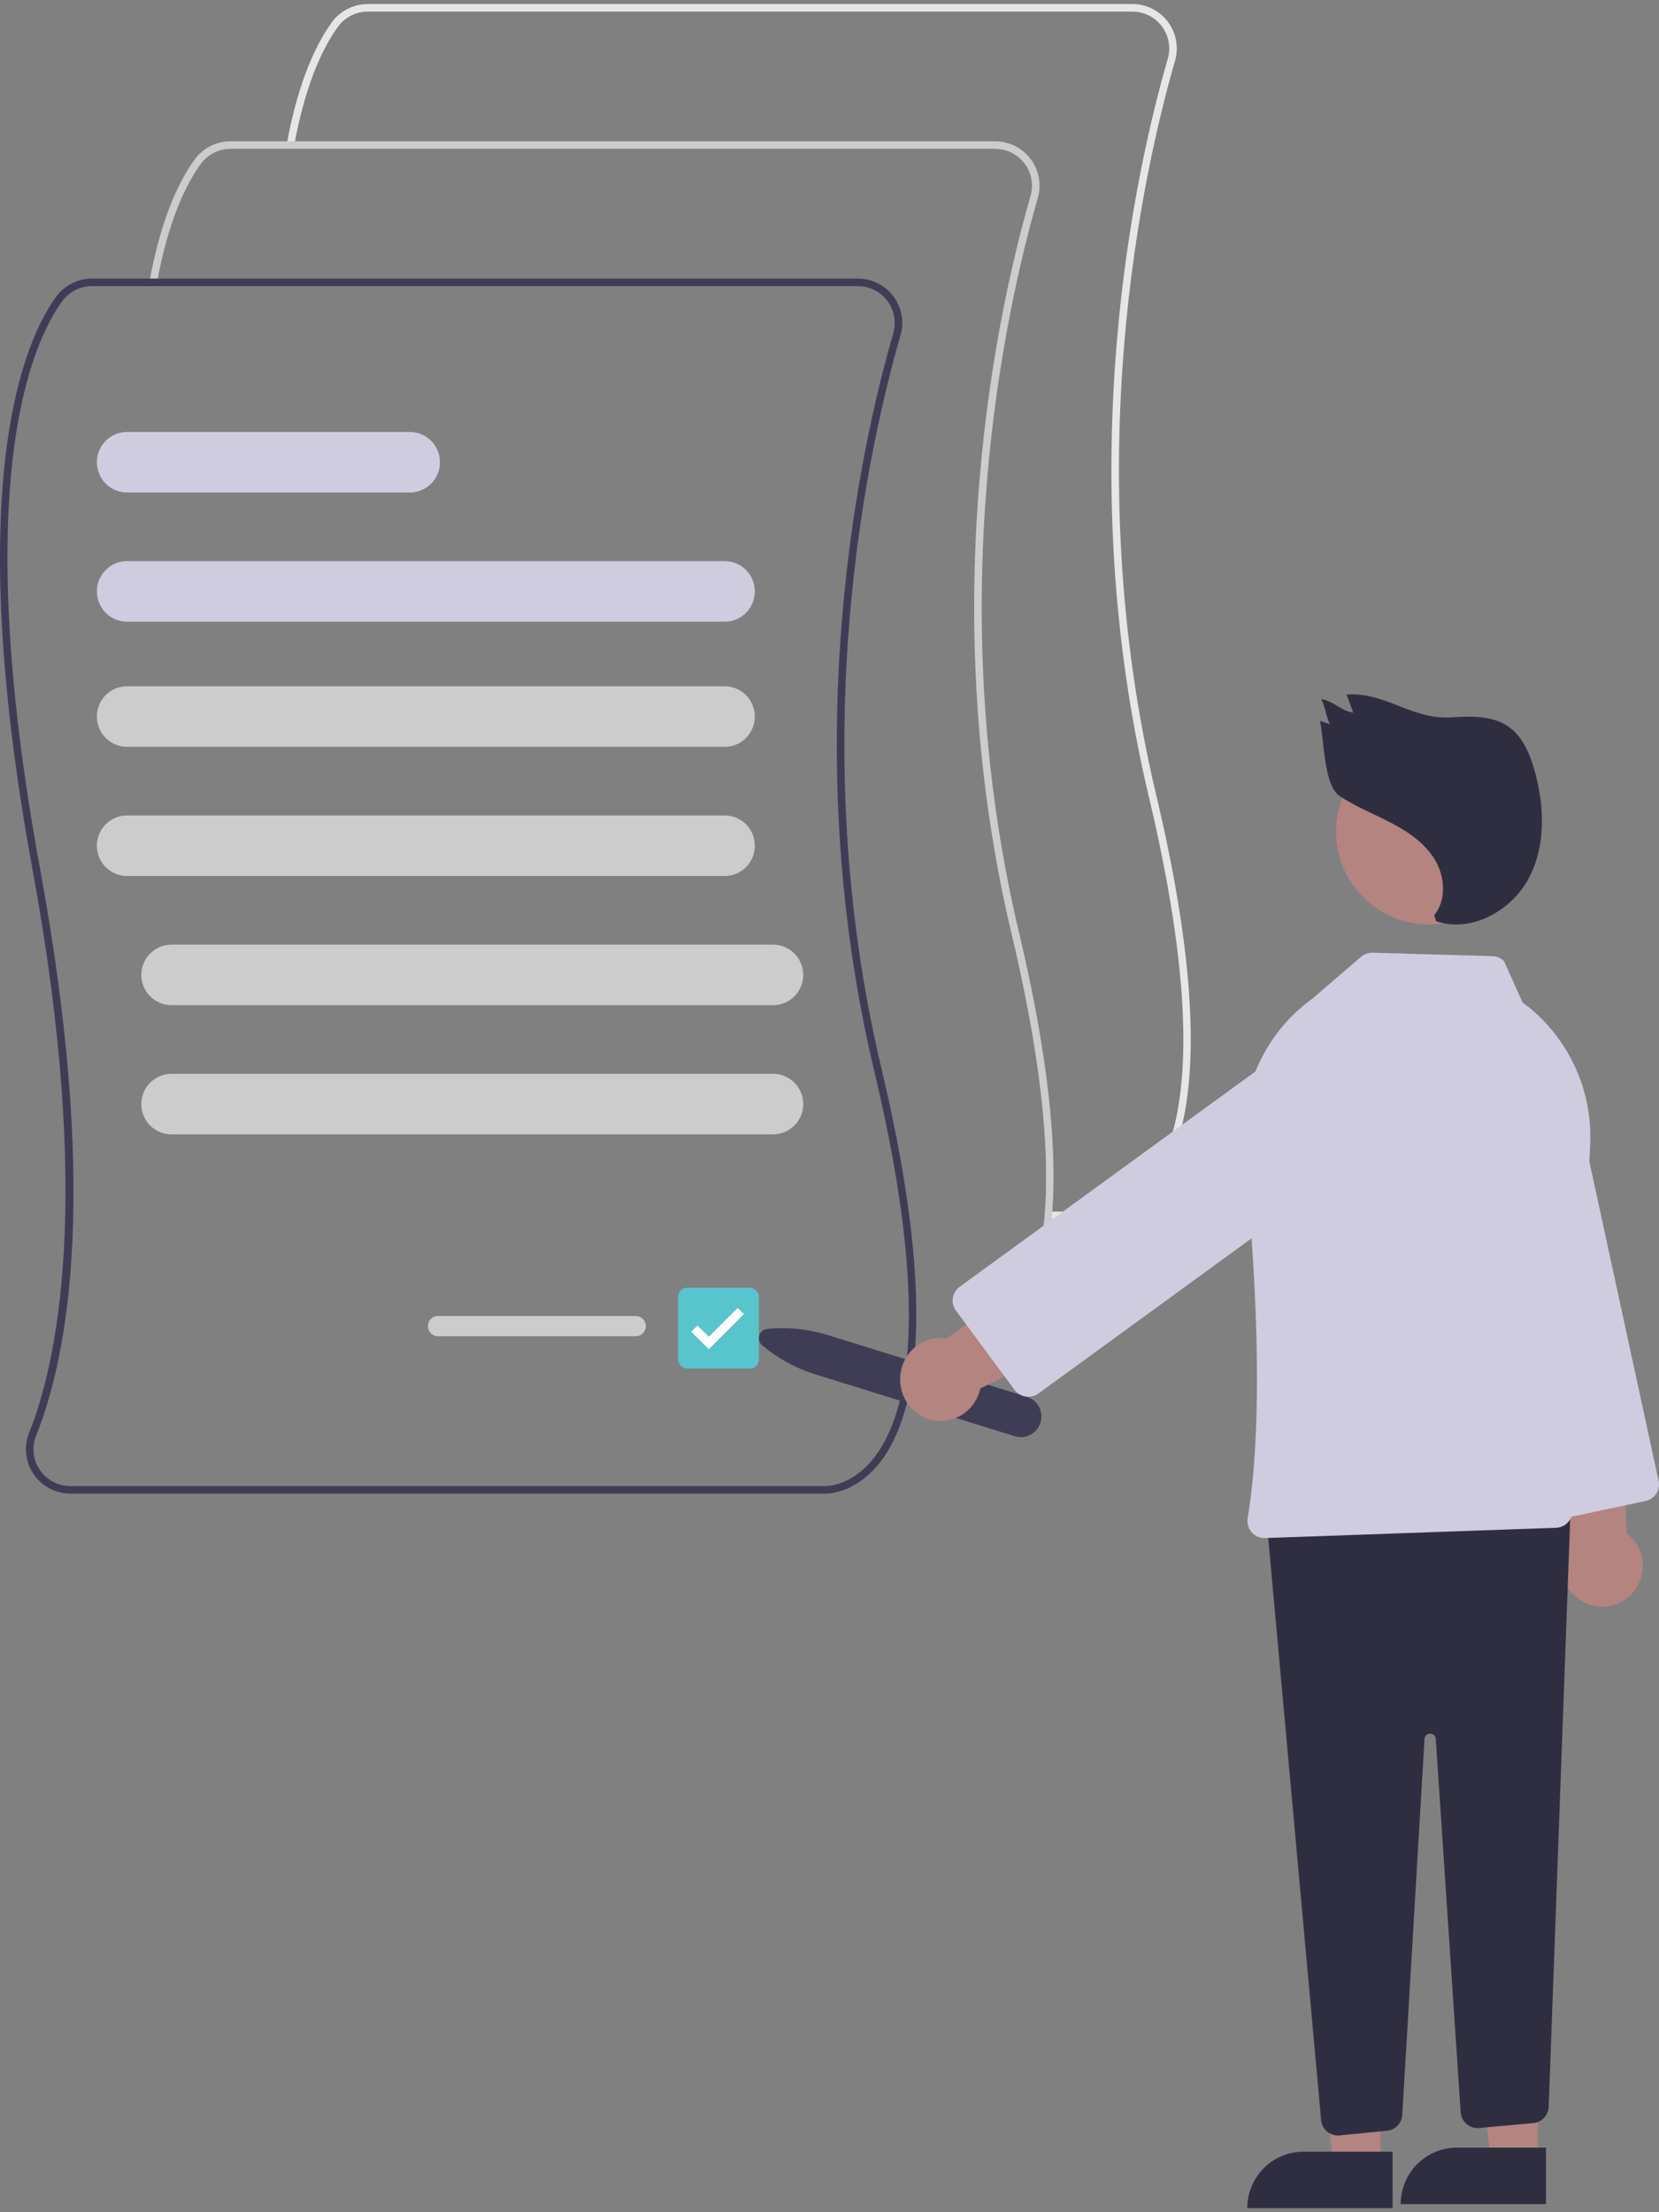 <svg width="378" height="504" viewBox="0 0 378 504" fill="none" xmlns="http://www.w3.org/2000/svg">
<rect x="0" y="0" width="378" height="504" fill="#808080" stroke="none"/>
<rect x="154.511" y="293.387" width="18.394" height="18.394" rx="2" fill="#58C4CB"/>
<path d="M169.501 299.387L168.091 297.967L161.501 304.557L158.921 301.987L157.501 303.397L161.501 307.387L169.501 299.387Z" fill="white"/>
<path d="M250.593 277.752C250.495 277.752 250.434 277.749 250.413 277.748L238.747 277.749V276.027H250.455C250.726 276.037 256.256 276.193 261.352 270.003C268.946 260.777 275.182 237.937 261.766 181.524C243.727 105.669 258.773 38.654 266.078 13.363C266.438 12.112 266.503 10.794 266.267 9.514C266.03 8.233 265.5 7.025 264.717 5.986C263.934 4.946 262.921 4.102 261.757 3.522C260.592 2.942 259.309 2.64 258.009 2.642H83.786C82.462 2.644 81.156 2.958 79.976 3.56C78.795 4.161 77.773 5.033 76.992 6.104C73.897 10.367 69.65 18.555 66.992 33.361L65.299 33.057C68.015 17.929 72.4 9.5 75.601 5.092C76.541 3.801 77.773 2.751 79.195 2.026C80.617 1.301 82.19 0.922 83.786 0.92H258.009C259.576 0.918 261.122 1.282 262.525 1.981C263.928 2.681 265.149 3.697 266.092 4.951C267.035 6.204 267.674 7.66 267.958 9.203C268.243 10.746 268.165 12.334 267.731 13.842C260.463 39.002 245.495 105.668 263.44 181.125C277.044 238.332 270.504 261.666 262.622 271.168C257.423 277.434 251.695 277.752 250.593 277.752Z" fill="#E6E6E6"/>
<path d="M219.323 309.022C219.225 309.022 219.164 309.019 219.143 309.018L207.477 309.019V307.297H219.185C219.457 307.306 224.986 307.463 230.082 301.273C237.676 292.047 243.912 269.207 230.496 212.794C212.457 136.939 227.502 69.924 234.808 44.633C235.168 43.382 235.233 42.064 234.997 40.784C234.76 39.503 234.23 38.295 233.447 37.256C232.664 36.216 231.651 35.372 230.487 34.792C229.322 34.212 228.039 33.91 226.739 33.912H52.516C51.192 33.914 49.886 34.228 48.706 34.83C47.525 35.431 46.503 36.303 45.722 37.374C42.627 41.637 38.38 49.825 35.722 64.631L34.029 64.327C36.745 49.199 41.13 40.77 44.331 36.362C45.272 35.071 46.503 34.021 47.925 33.296C49.347 32.571 50.92 32.192 52.516 32.19H226.739C228.306 32.188 229.852 32.552 231.255 33.251C232.658 33.951 233.879 34.968 234.822 36.221C235.765 37.474 236.404 38.93 236.688 40.473C236.973 42.016 236.895 43.604 236.461 45.112C229.193 70.272 214.225 136.938 232.17 212.396C245.774 269.602 239.234 292.936 231.352 302.438C226.153 308.704 220.425 309.022 219.323 309.022Z" fill="#CCCCCC"/>
<path d="M188.022 340.292C187.924 340.292 187.863 340.289 187.841 340.288L16.048 340.289C14.394 340.291 12.764 339.888 11.303 339.115C9.841 338.342 8.591 337.222 7.662 335.854C6.733 334.485 6.154 332.911 5.975 331.267C5.796 329.623 6.022 327.961 6.635 326.425C12.868 310.856 21.261 273.505 7.437 198.265C-8.886 109.421 5.728 77.313 12.768 67.632C13.71 66.341 14.944 65.291 16.368 64.566C17.792 63.841 19.368 63.462 20.966 63.46H195.449C197.018 63.458 198.567 63.822 199.972 64.521C201.377 65.221 202.6 66.238 203.544 67.491C204.488 68.744 205.128 70.2 205.413 71.743C205.698 73.286 205.62 74.874 205.185 76.382C197.906 101.542 182.916 168.208 200.888 243.666C214.512 300.872 207.963 324.206 200.069 333.708C194.862 339.975 189.126 340.292 188.022 340.292ZM20.966 65.182C19.639 65.184 18.332 65.498 17.15 66.1C15.967 66.701 14.944 67.573 14.162 68.644C7.252 78.146 -7.071 109.766 9.132 197.954C22.337 269.83 15.932 307.837 8.234 327.065C7.715 328.333 7.521 329.711 7.667 331.074C7.814 332.436 8.298 333.741 9.076 334.87C9.846 336.009 10.885 336.942 12.101 337.587C13.316 338.232 14.672 338.568 16.048 338.567H187.883C188.155 338.58 193.694 338.734 198.797 332.543C206.402 323.317 212.648 300.477 199.212 244.064C181.145 168.209 196.214 101.195 203.53 75.904C203.891 74.652 203.955 73.334 203.719 72.054C203.482 70.773 202.951 69.566 202.167 68.526C201.383 67.486 200.368 66.642 199.202 66.062C198.036 65.482 196.751 65.18 195.449 65.182H20.966Z" fill="#3F3D56"/>
<path d="M165.132 141.635H28.926C27.109 141.635 25.365 140.908 24.08 139.615C22.795 138.321 22.073 136.567 22.073 134.737C22.073 132.908 22.795 131.153 24.08 129.86C25.365 128.566 27.109 127.839 28.926 127.839H165.132C166.95 127.839 168.693 128.566 169.978 129.86C171.263 131.153 171.985 132.908 171.985 134.737C171.985 136.567 171.263 138.321 169.978 139.615C168.693 140.908 166.95 141.635 165.132 141.635Z" fill="#CFCCE0"/>
<path d="M165.132 170.146H28.926C27.109 170.146 25.365 169.419 24.08 168.126C22.795 166.832 22.073 165.078 22.073 163.248C22.073 161.419 22.795 159.664 24.08 158.371C25.365 157.077 27.109 156.35 28.926 156.35H165.132C166.95 156.35 168.693 157.077 169.978 158.371C171.263 159.664 171.985 161.419 171.985 163.248C171.985 165.078 171.263 166.832 169.978 168.126C168.693 169.419 166.95 170.146 165.132 170.146Z" fill="#CCCCCC"/>
<path d="M165.132 199.577H28.926C27.109 199.577 25.365 198.85 24.08 197.556C22.795 196.263 22.073 194.508 22.073 192.679C22.073 190.849 22.795 189.095 24.08 187.801C25.365 186.508 27.109 185.781 28.926 185.781H165.132C166.95 185.781 168.693 186.508 169.978 187.801C171.263 189.095 171.985 190.849 171.985 192.679C171.985 194.508 171.263 196.263 169.978 197.556C168.693 198.85 166.95 199.577 165.132 199.577Z" fill="#CCCCCC"/>
<path d="M176.127 229.007H39.085C37.256 229.007 35.502 228.281 34.209 226.987C32.916 225.693 32.19 223.939 32.19 222.109C32.19 220.28 32.916 218.526 34.209 217.232C35.502 215.938 37.256 215.212 39.085 215.212H176.127C177.955 215.212 179.709 215.938 181.002 217.232C182.295 218.526 183.022 220.28 183.022 222.109C183.022 223.939 182.295 225.693 181.002 226.987C179.709 228.281 177.955 229.007 176.127 229.007Z" fill="#CCCCCC"/>
<path d="M176.127 258.438H39.085C37.256 258.438 35.502 257.711 34.209 256.418C32.916 255.124 32.19 253.37 32.19 251.54C32.19 249.711 32.916 247.956 34.209 246.663C35.502 245.369 37.256 244.642 39.085 244.642H176.127C177.955 244.642 179.709 245.369 181.002 246.663C182.295 247.956 183.022 249.711 183.022 251.54C183.022 253.37 182.295 255.124 181.002 256.418C179.709 257.711 177.955 258.438 176.127 258.438Z" fill="#CCCCCC"/>
<path d="M144.883 304.423H99.759C99.157 304.423 98.58 304.181 98.154 303.75C97.728 303.319 97.489 302.734 97.489 302.124C97.489 301.514 97.728 300.929 98.154 300.498C98.58 300.067 99.157 299.825 99.759 299.825H144.883C145.485 299.825 146.062 300.067 146.488 300.498C146.914 300.929 147.153 301.514 147.153 302.124C147.153 302.734 146.914 303.319 146.488 303.75C146.062 304.181 145.485 304.423 144.883 304.423Z" fill="#CCCCCC"/>
<path d="M93.376 112.204H28.945C27.123 112.204 25.375 111.478 24.086 110.184C22.797 108.89 22.073 107.136 22.073 105.307C22.073 103.477 22.797 101.723 24.086 100.429C25.375 99.135 27.123 98.409 28.945 98.409H93.376C95.198 98.409 96.946 99.135 98.235 100.429C99.524 101.723 100.248 103.477 100.248 105.307C100.248 107.136 99.524 108.89 98.235 110.184C96.946 111.478 95.198 112.204 93.376 112.204Z" fill="#CFCCE0"/>
<path d="M173.671 306.514C173.348 306.244 173.112 305.884 172.993 305.48C172.873 305.076 172.876 304.646 173 304.243C173.124 303.84 173.364 303.483 173.69 303.217C174.015 302.951 174.412 302.787 174.83 302.747C179.472 302.297 184.157 302.779 188.611 304.165L233.985 318.229C234.572 318.411 235.118 318.708 235.591 319.102C236.065 319.495 236.456 319.979 236.743 320.524C237.03 321.07 237.207 321.667 237.264 322.281C237.321 322.895 237.258 323.515 237.076 324.104C236.895 324.694 236.6 325.242 236.207 325.717C235.815 326.192 235.333 326.584 234.79 326.872C234.246 327.16 233.651 327.338 233.039 327.396C232.427 327.453 231.81 327.389 231.223 327.207L185.849 313.142C181.392 311.766 177.252 309.512 173.671 306.514Z" fill="#3F3D56"/>
<path d="M361.462 365.296C360.224 364.773 359.115 363.983 358.213 362.981C357.311 361.98 356.638 360.791 356.241 359.499C355.844 358.207 355.733 356.843 355.917 355.503C356.1 354.163 356.572 352.88 357.301 351.744L349.489 310.586L369.399 309.022L370.601 349.28C372.414 350.64 373.669 352.622 374.129 354.852C374.588 357.082 374.219 359.404 373.093 361.378C371.966 363.352 370.16 364.841 368.017 365.564C365.873 366.286 363.541 366.191 361.462 365.296Z" fill="#B48481"/>
<path d="M348.29 343.683L327.754 248.993C326.91 245.104 327.662 241.043 329.843 237.702C332.025 234.362 335.457 232.016 339.385 231.181C343.314 230.346 347.416 231.09 350.79 233.25C354.164 235.409 356.534 238.808 357.377 242.697L377.914 337.385C378.13 338.385 377.936 339.429 377.375 340.288C376.815 341.146 375.933 341.75 374.923 341.966L352.917 346.644C352.417 346.75 351.9 346.758 351.397 346.667C350.894 346.576 350.413 346.387 349.984 346.112C349.554 345.837 349.183 345.481 348.893 345.064C348.602 344.647 348.397 344.178 348.29 343.683Z" fill="#CFCCE0"/>
<path d="M314.537 493.883H303.945L298.905 452.496L314.54 452.497L314.537 493.883Z" fill="#B48481"/>
<path d="M296.982 490.204H317.299V503.08H284.19C284.19 501.389 284.521 499.715 285.163 498.153C285.806 496.591 286.749 495.171 287.936 493.976C289.124 492.78 290.535 491.832 292.087 491.184C293.639 490.537 295.302 490.204 296.982 490.204Z" fill="#2F2E41"/>
<path d="M350.406 492.964H339.814L334.774 451.577L350.409 451.578L350.406 492.964Z" fill="#B48481"/>
<path d="M331.931 489.285H352.248V502.161H319.139C319.139 500.47 319.47 498.795 320.112 497.233C320.755 495.671 321.698 494.252 322.885 493.056C324.073 491.86 325.484 490.912 327.036 490.265C328.588 489.618 330.251 489.285 331.931 489.285Z" fill="#2F2E41"/>
<path d="M302.405 485.642C302.011 485.318 301.686 484.919 301.448 484.469C301.21 484.018 301.065 483.524 301.02 483.017L288.804 348.635C288.757 348.114 288.816 347.588 288.979 347.09C289.141 346.592 289.403 346.132 289.749 345.739C290.095 345.346 290.517 345.027 290.99 344.802C291.463 344.578 291.977 344.451 292.501 344.432L353.765 342.134C354.295 342.114 354.824 342.204 355.318 342.398C355.811 342.592 356.26 342.885 356.635 343.26C357.011 343.635 357.305 344.084 357.499 344.578C357.693 345.071 357.783 345.6 357.764 346.13L352.867 479.995C352.831 480.932 352.455 481.824 351.81 482.505C351.165 483.185 350.295 483.608 349.361 483.695L337.008 484.818C336.496 484.865 335.98 484.808 335.49 484.652C335 484.496 334.546 484.244 334.154 483.91C333.763 483.576 333.443 483.167 333.212 482.707C332.982 482.247 332.845 481.746 332.811 481.233L327.142 396.191C327.138 396.027 327.101 395.866 327.035 395.717C326.968 395.568 326.872 395.434 326.752 395.322C326.633 395.21 326.493 395.124 326.339 395.067C326.186 395.01 326.023 394.984 325.86 394.991H325.855C325.691 394.985 325.527 395.011 325.374 395.069C325.22 395.126 325.08 395.214 324.961 395.327C324.842 395.439 324.746 395.575 324.68 395.725C324.614 395.875 324.578 396.037 324.575 396.201L319.502 481.816C319.451 482.733 319.074 483.601 318.438 484.263C317.802 484.926 316.95 485.338 316.036 485.426L305.245 486.505C304.738 486.558 304.225 486.508 303.738 486.36C303.25 486.211 302.797 485.967 302.405 485.642H302.405Z" fill="#2F2E41"/>
<path d="M325.577 210.613C337.259 210.613 346.73 201.143 346.73 189.46C346.73 177.777 337.259 168.307 325.577 168.307C313.894 168.307 304.423 177.777 304.423 189.46C304.423 201.143 313.894 210.613 325.577 210.613Z" fill="#B48481"/>
<path d="M285.186 349.089C284.811 348.661 284.535 348.154 284.379 347.606C284.223 347.058 284.19 346.482 284.283 345.919C288.172 322.175 285.98 287.274 283.456 262.176C282.797 255.518 283.897 248.803 286.644 242.708C289.39 236.613 293.688 231.352 299.103 227.456L310.106 217.984C310.838 217.362 311.771 217.03 312.729 217.052L340.064 217.836C341.05 217.863 341.987 218.27 342.683 218.971L346.907 228.365L346.951 228.397C351.984 232.113 356.022 237.023 358.704 242.69C361.386 248.356 362.628 254.601 362.319 260.867L358.295 344.378C358.244 345.349 357.833 346.266 357.143 346.948C356.453 347.63 355.534 348.029 354.566 348.066L288.217 350.407C288.174 350.408 288.131 350.409 288.089 350.409C287.539 350.41 286.996 350.292 286.495 350.064C285.994 349.837 285.548 349.504 285.186 349.089Z" fill="#CFCCE0"/>
<path d="M205.098 314.454C205.065 313.08 205.327 311.715 205.865 310.456C206.404 309.197 207.205 308.073 208.214 307.165C209.223 306.257 210.414 305.586 211.703 305.2C212.993 304.814 214.349 304.721 215.678 304.929L249.784 280.511L259.358 298.461L223.359 316.33C222.869 318.589 221.586 320.587 219.753 321.943C217.92 323.3 215.665 323.921 213.414 323.69C211.163 323.459 209.073 322.391 207.54 320.689C206.008 318.987 205.139 316.768 205.098 314.454L205.098 314.454Z" fill="#B48481"/>
<path d="M233.717 318.174C233.21 318.098 232.723 317.923 232.284 317.659C231.845 317.395 231.463 317.048 231.161 316.637L217.806 298.591C217.195 297.762 216.939 296.726 217.096 295.711C217.253 294.695 217.81 293.783 218.644 293.174L297.718 235.607C300.966 233.242 305.028 232.254 309.01 232.86C310.982 233.16 312.875 233.843 314.581 234.868C316.287 235.894 317.773 237.243 318.953 238.838C320.133 240.433 320.986 242.243 321.461 244.165C321.936 246.087 322.025 248.082 321.722 250.038C321.42 251.994 320.732 253.871 319.698 255.564C318.664 257.256 317.304 258.729 315.695 259.9L236.621 317.467C235.954 317.955 235.147 318.219 234.318 318.219C234.117 318.219 233.916 318.204 233.717 318.174Z" fill="#CFCCE0"/>
<path d="M326.777 208.52C329.576 205.081 329.269 199.843 327.023 196.019C324.777 192.195 320.964 189.561 317.041 187.504C313.118 185.447 308.951 183.829 305.259 181.38C301.567 178.93 301.728 168.561 300.745 164.234L303.089 165.017C302.188 163.862 301.899 160.448 300.998 159.292C303.647 159.554 305.685 162.075 308.334 162.338L306.805 158.225C315.89 157.664 321.538 163.991 330.624 163.429C335.125 163.151 340.013 162.975 343.714 165.559C346.929 167.804 348.557 171.69 349.625 175.469C351.918 183.583 352.275 192.672 348.314 200.112C344.353 207.552 335.223 212.566 327.247 209.879L326.777 208.52Z" fill="#2F2E41"/>
</svg>
